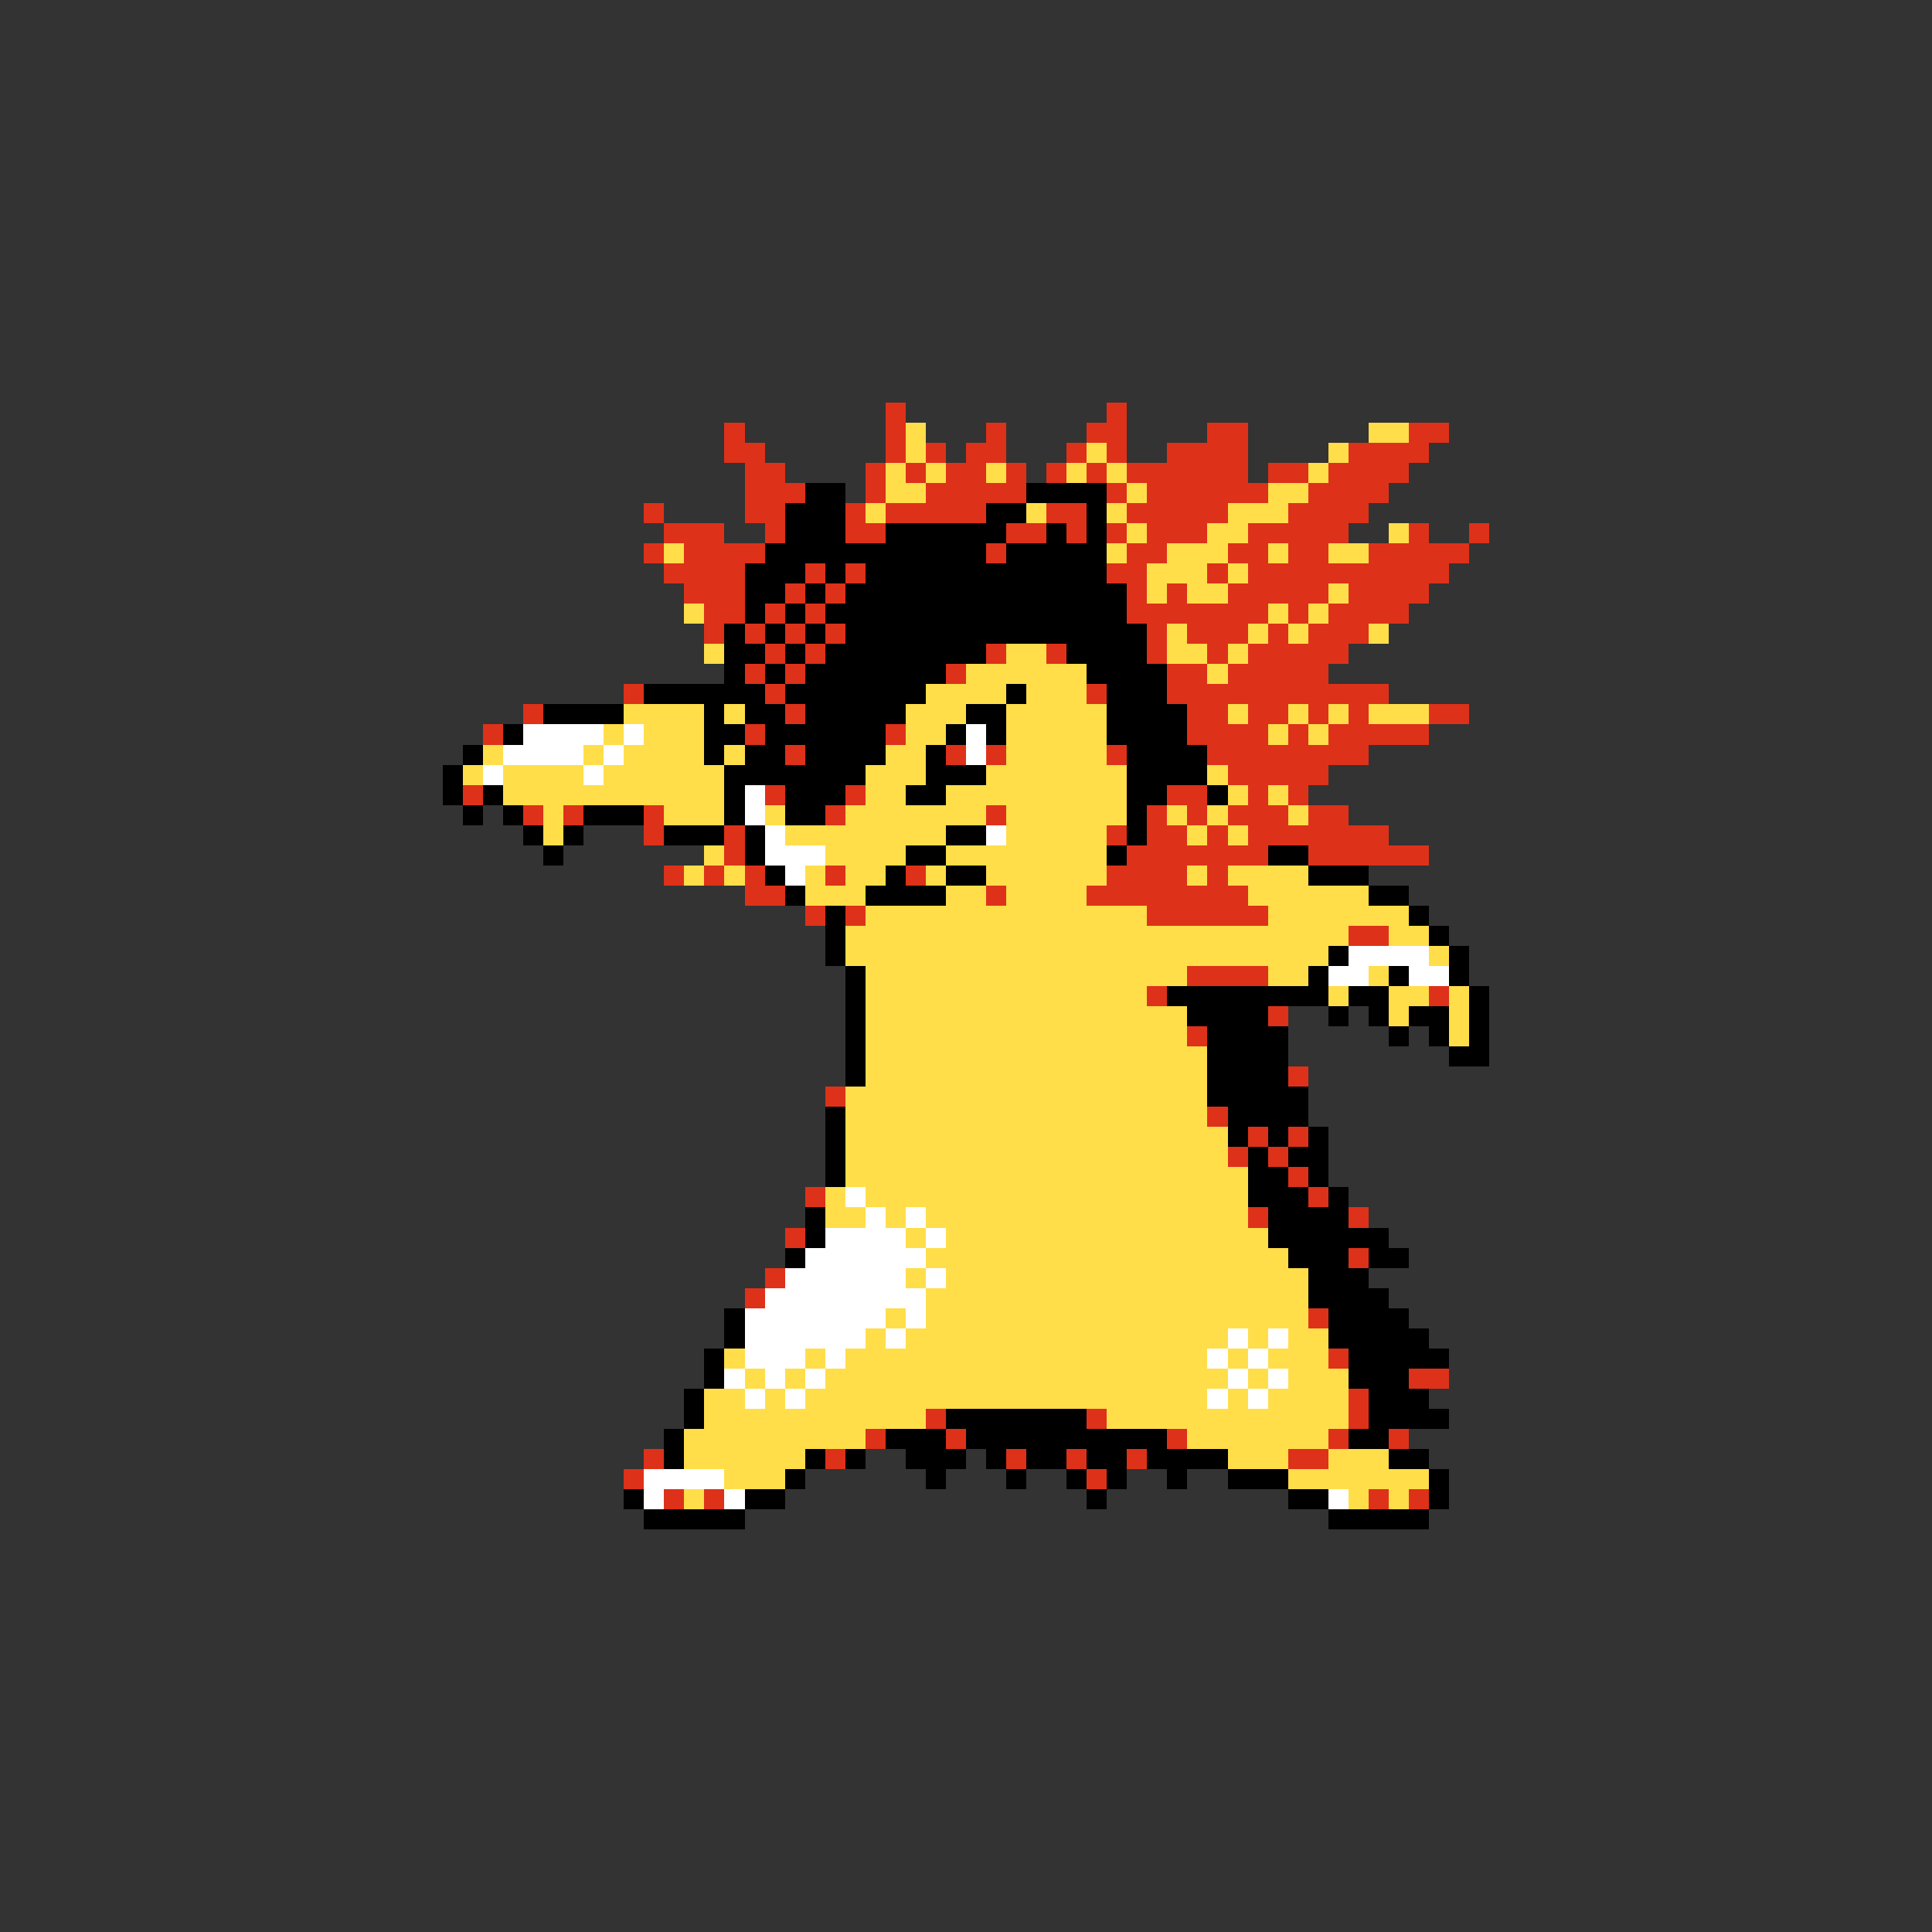 <svg xmlns="http://www.w3.org/2000/svg" viewBox="0 -0.5 96 96" shape-rendering="crispEdges">
<rect x="0" y="-0.5" width="96" height="96" fill="#333333" stroke="none"/>
<path stroke="#de3119" d="M44 20h1M55 20h1M36 21h1M44 21h1M49 21h1M54 21h2M60 21h2M70 21h2M36 22h2M44 22h1M46 22h1M48 22h2M53 22h1M55 22h1M58 22h4M67 22h4M37 23h2M43 23h1M45 23h1M47 23h2M50 23h1M52 23h1M54 23h1M56 23h6M63 23h2M66 23h4M37 24h3M43 24h1M46 24h5M55 24h1M57 24h6M65 24h4M32 25h1M37 25h2M42 25h1M44 25h5M52 25h2M56 25h5M64 25h4M33 26h3M38 26h1M42 26h2M50 26h2M53 26h1M55 26h1M57 26h3M62 26h5M70 26h1M73 26h1M32 27h1M34 27h4M49 27h1M56 27h2M61 27h2M64 27h2M68 27h5M33 28h4M40 28h1M42 28h1M55 28h2M60 28h1M62 28h10M34 29h3M39 29h1M41 29h1M56 29h1M58 29h1M61 29h5M67 29h4M35 30h2M38 30h1M40 30h1M56 30h7M64 30h1M66 30h4M35 31h1M37 31h1M39 31h1M41 31h1M57 31h1M59 31h3M63 31h1M65 31h3M38 32h1M40 32h1M49 32h1M52 32h1M57 32h1M60 32h1M62 32h5M37 33h1M39 33h1M47 33h1M58 33h2M61 33h5M31 34h1M38 34h1M54 34h1M58 34h11M26 35h1M39 35h1M59 35h2M62 35h2M65 35h1M67 35h1M71 35h2M24 36h1M37 36h1M44 36h1M59 36h4M64 36h1M66 36h5M39 37h1M47 37h1M49 37h1M55 37h1M60 37h8M61 38h5M23 39h1M38 39h1M42 39h1M58 39h2M62 39h1M64 39h1M26 40h1M28 40h1M32 40h1M41 40h1M49 40h1M57 40h1M59 40h1M61 40h3M65 40h2M32 41h1M36 41h1M55 41h1M57 41h2M60 41h1M62 41h7M36 42h1M56 42h7M65 42h6M33 43h1M35 43h1M37 43h1M41 43h1M45 43h1M55 43h4M60 43h1M37 44h2M49 44h1M54 44h8M40 45h1M42 45h1M57 45h6M67 46h2M59 48h4M57 49h1M71 49h1M63 50h1M59 51h1M64 53h1M41 54h1M60 55h1M62 56h1M64 56h1M61 57h1M63 57h1M64 58h1M40 59h1M65 59h1M62 60h1M67 60h1M39 61h1M67 62h1M38 63h1M37 64h1M65 65h1M66 67h1M70 68h2M67 69h1M46 70h1M54 70h1M67 70h1M43 71h1M47 71h1M58 71h1M66 71h1M69 71h1M32 72h1M41 72h1M50 72h1M53 72h1M56 72h1M64 72h2M31 73h1M54 73h1M33 74h1M35 74h1M68 74h1M70 74h1" />
<path stroke="#ffde4a" d="M45 21h1M68 21h2M45 22h1M54 22h1M66 22h1M44 23h1M46 23h1M49 23h1M53 23h1M55 23h1M65 23h1M44 24h2M56 24h1M63 24h2M43 25h1M51 25h1M55 25h1M61 25h3M56 26h1M60 26h2M69 26h1M33 27h1M55 27h1M58 27h3M63 27h1M66 27h2M57 28h3M61 28h1M57 29h1M59 29h2M66 29h1M34 30h1M63 30h1M65 30h1M58 31h1M62 31h1M64 31h1M68 31h1M35 32h1M50 32h2M58 32h2M61 32h1M48 33h6M60 33h1M46 34h4M51 34h3M31 35h4M36 35h1M45 35h3M50 35h5M61 35h1M64 35h1M66 35h1M68 35h3M30 36h1M32 36h3M45 36h2M50 36h5M63 36h1M65 36h1M24 37h1M29 37h1M31 37h4M36 37h1M44 37h2M50 37h5M23 38h1M25 38h4M30 38h6M43 38h3M49 38h7M60 38h1M25 39h11M43 39h2M47 39h9M61 39h1M63 39h1M27 40h1M33 40h3M38 40h1M42 40h7M50 40h6M58 40h1M60 40h1M64 40h1M27 41h1M39 41h8M50 41h5M59 41h1M61 41h1M35 42h1M41 42h4M47 42h8M34 43h1M36 43h1M40 43h1M42 43h2M46 43h1M49 43h6M59 43h1M61 43h4M40 44h3M47 44h2M50 44h4M62 44h6M43 45h14M63 45h7M42 46h25M69 46h2M42 47h24M71 47h1M43 48h16M63 48h2M68 48h1M43 49h14M66 49h1M69 49h2M72 49h1M43 50h16M69 50h1M72 50h1M43 51h16M72 51h1M43 52h17M43 53h17M42 54h18M42 55h18M42 56h19M42 57h19M42 58h20M41 59h1M43 59h19M41 60h2M44 60h1M46 60h16M45 61h1M47 61h16M46 62h18M45 63h1M47 63h18M46 64h19M44 65h1M46 65h19M43 66h1M45 66h16M62 66h1M64 66h2M36 67h1M40 67h1M42 67h18M61 67h1M63 67h3M37 68h1M39 68h1M41 68h20M62 68h1M64 68h3M35 69h2M38 69h1M40 69h20M61 69h1M63 69h4M35 70h11M55 70h12M34 71h9M59 71h7M34 72h6M61 72h3M66 72h3M36 73h3M64 73h7M34 74h1M67 74h1M69 74h1" />
<path stroke="#000000" d="M40 24h2M51 24h4M39 25h3M49 25h2M54 25h1M39 26h3M44 26h6M52 26h1M54 26h1M38 27h11M50 27h5M37 28h3M41 28h1M43 28h12M37 29h2M40 29h1M42 29h14M37 30h1M39 30h1M41 30h15M36 31h1M38 31h1M40 31h1M42 31h15M36 32h2M39 32h1M41 32h8M53 32h4M36 33h1M38 33h1M40 33h7M54 33h4M32 34h6M39 34h7M50 34h1M55 34h3M27 35h4M35 35h1M37 35h2M40 35h5M48 35h2M55 35h4M25 36h1M35 36h2M38 36h6M47 36h1M49 36h1M55 36h4M23 37h1M35 37h1M37 37h2M40 37h4M46 37h1M56 37h4M22 38h1M36 38h7M46 38h3M56 38h4M22 39h1M24 39h1M36 39h1M39 39h3M45 39h2M56 39h2M60 39h1M23 40h1M25 40h1M29 40h3M36 40h1M39 40h2M56 40h1M26 41h1M28 41h1M33 41h3M37 41h1M47 41h2M56 41h1M27 42h1M37 42h1M45 42h2M55 42h1M63 42h2M38 43h1M44 43h1M47 43h2M65 43h3M39 44h1M43 44h4M68 44h2M41 45h1M70 45h1M41 46h1M71 46h1M41 47h1M66 47h1M72 47h1M42 48h1M65 48h1M69 48h1M72 48h1M42 49h1M58 49h8M67 49h2M73 49h1M42 50h1M59 50h4M66 50h1M68 50h1M70 50h2M73 50h1M42 51h1M60 51h4M69 51h1M71 51h1M73 51h1M42 52h1M60 52h4M72 52h2M42 53h1M60 53h4M60 54h5M41 55h1M61 55h4M41 56h1M61 56h1M63 56h1M65 56h1M41 57h1M62 57h1M64 57h2M41 58h1M62 58h2M65 58h1M62 59h3M66 59h1M40 60h1M63 60h4M40 61h1M63 61h6M39 62h1M64 62h3M68 62h2M65 63h3M65 64h4M36 65h1M66 65h4M36 66h1M66 66h5M35 67h1M67 67h5M35 68h1M67 68h3M34 69h1M68 69h3M34 70h1M47 70h7M68 70h4M33 71h1M44 71h3M48 71h10M67 71h2M33 72h1M40 72h1M42 72h1M45 72h3M49 72h1M51 72h2M54 72h2M57 72h4M69 72h2M39 73h1M46 73h1M50 73h1M53 73h1M55 73h1M58 73h1M61 73h3M71 73h1M31 74h1M37 74h2M54 74h1M64 74h2M71 74h1M32 75h5M66 75h5" />
<path stroke="#ffffff" d="M26 36h4M31 36h1M48 36h1M25 37h4M30 37h1M48 37h1M24 38h1M29 38h1M37 39h1M37 40h1M38 41h1M49 41h1M38 42h3M39 43h1M67 47h4M66 48h2M70 48h2M42 59h1M43 60h1M45 60h1M41 61h4M46 61h1M40 62h6M39 63h6M46 63h1M38 64h8M37 65h7M45 65h1M37 66h6M44 66h1M61 66h1M63 66h1M37 67h3M41 67h1M60 67h1M62 67h1M36 68h1M38 68h1M40 68h1M61 68h1M63 68h1M37 69h1M39 69h1M60 69h1M62 69h1M32 73h4M32 74h1M36 74h1M66 74h1" />
</svg>